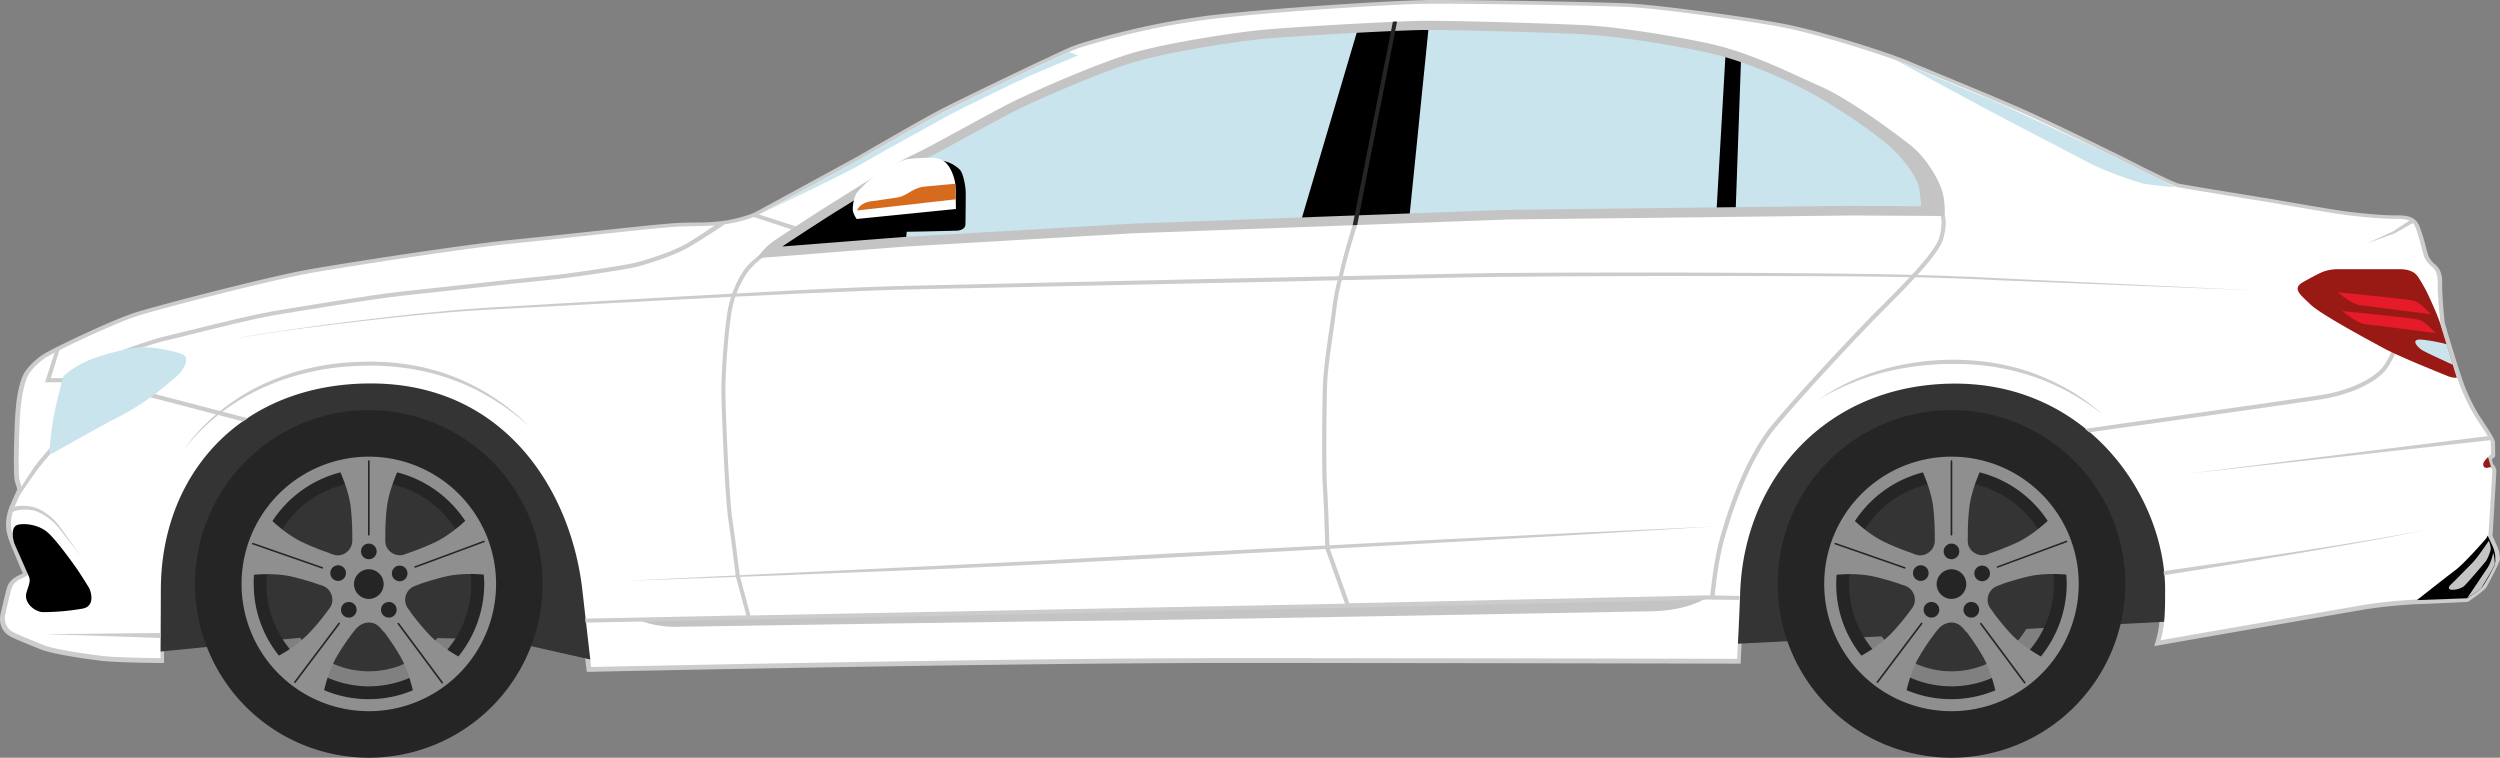 <svg id="Réteg_1" data-name="Réteg 1" xmlns="http://www.w3.org/2000/svg" viewBox="0 0 1498.91 454.3"><rect x="0" y="0" width="1498.91" height="454.3" fill="#808080" stroke="none"/><defs><style>.cls-1{fill:#ccc;}.cls-2{fill:#343434;}.cls-3{fill:#fff;}.cls-4{fill:#cae4ed;}.cls-5{fill:#c4c4c4;}.cls-6{fill:#991915;}.cls-7{fill:#e51b2a;}.cls-8{fill:#252525;}.cls-9{fill:#d76b1d;}.cls-10{fill:#8f8f8f;}</style></defs><path class="cls-1" d="M1070.6,320c-3.7,0-6.8,0-9,.1-20.6.4-90.8,4.7-128.8,9.3a456.45,456.45,0,0,0-78.1,17.2,124.28,124.28,0,0,0-13,5.6c-2.2,1-4.4,2.1-6.6,3.1-7.2,3.2-49,23.3-62.6,30.3-13.3,6.9-48.9,27.7-50.2,28.4-1.7.9-58.2,31.8-61.2,33.3s-11.3,4.1-19.4,5.2a116.73,116.73,0,0,1-15.8.9c-2.7,0-5.8.1-9.6.2-8,.3-34.8,3.2-60.8,6-14.9,1.6-29,3.1-39.2,4.1-28.2,2.7-101,14-122.9,17.9-22.9,4-92.4,22-104.8,26.1-13.1,4.4-41.5,17.8-51.3,23.1a40.21,40.21,0,0,0-13.5,11.6c-3.1,4.2-5.3,13.5-6.1,25.3-.6,8.6-1.6,37.7-.2,41.4a43.5,43.5,0,0,1,1.3,4.3c-.5,1.2-1.7,3.9-3.9,8.8-3.4,7.6-3.7,14.6-.9,21.9,1.7,4.5,6.8,16.7,8.2,19.6a20.14,20.14,0,0,1-2.1,1.1l-.6.3c-3.7,1.7-6,4.2-6.9,7.4-1,3.4-2.6,10.5-3.8,15.7-1.4,6.6,1.9,11.1,5.5,13.2,2.2,1.3,7.9,3.6,13.8,6,1.6.7,3.2,1.3,4.7,1.9,7.5,3.1,29.1,6,35.6,6.8,9.4,1.2,34.8,1.4,35.9,1.4h2.5V715c0-.3.2-25.9.2-40.7,0-34.1,11.8-64.8,33.3-86.7,22.4-22.8,53.6-34.9,90.1-34.9,18.7,0,36,3.6,51.5,10.7a113.56,113.56,0,0,1,37.4,27.8c19.2,21.5,31.8,51,35.4,82.9,1.8,15.9,5.3,46.4,5.3,46.4l.3,2.3h2.3c2.4-.1,246.5-5.3,380.9-5.3s304.5.4,306.2.4h2.4l.1-2.4c0-.2,1.3-24.6,1.8-39.4,1.1-33.6,13.7-64.4,35.6-86.9a116.78,116.78,0,0,1,39.4-26.6,133.69,133.69,0,0,1,51.4-9.8,122.24,122.24,0,0,1,52.3,11.3,118.34,118.34,0,0,1,38.7,28.9c20.3,22.6,32.4,52.9,32.4,81v1.1c0,10.4,0,19.4-2.6,28.5l-1.1,3.8,3.9-.7c14.6-2.6,107.7-18.8,121.1-21.1a288.49,288.49,0,0,1,31.3-3.3c1.2,0,28-1.2,31-1.4h.7l.6-.4c9.5-6.6,10.3-8,10.6-8.5.4-.7,2.4-4.5,4.3-8.2,4-8,3.9-8.5,3.7-9.4,0-.2-.1-.5-.1-.9a15.89,15.89,0,0,0-1-4.7c-.7-1.7-2.6-6-3.3-7.6.5-7.6,2.3-37.7,2.3-38.9a6.16,6.16,0,0,0-2-4l-.7-2.8,1.2-1.1.8-.8v-1.1c0-.1-.1-5.1-.1-6.9s-1.8-4.8-6.2-11.5c-1.2-1.8-2.4-3.6-3.3-5a110.33,110.33,0,0,1-10.2-21.8c-3.2-9.3-10-31.8-10.4-33.8-.4-2.3-1.7-17.3-1.6-22.5.1-3.1.2-8.8-4.1-12.4a12.68,12.68,0,0,1-4.5-6.3c-.3-1.1-.7-2.5-1.1-4a102,102,0,0,0-4.1-13.1c-2.8-6.1-8.5-6.1-15.1-6.1-7.4,0-19.9-1.2-28.4-2.3-8.8-1.1-41.9-6.9-42.2-7-.6-.1-53.8-8.7-58.4-9.7-3.2-.7-23-10.6-34.7-16.6-.4-.2-37.1-18.2-54.2-26-13.7-6.3-42-17.9-60.7-25.7-4.9-2-9.1-3.7-12-5-13.6-5.7-52-17.9-73.8-22.2-21.3-4.3-77.5-11.7-94-12.5-15-.8-84.9-2.1-114.8-2.1Z" transform="translate(-208.47 -320)"/><path class="cls-2" d="M301,711l101.3-10,107.2,2.5,59.4,13.4L1249.5,706l260.4-13.4L1525,534.4s-312.3-25.1-320.7-26.8S454.2,526,454.2,526l-97.1,8.4-68.7,95.4Z" transform="translate(-208.47 -320)"/><path class="cls-3" d="M1703.9,649.6c-.8-2-3.5-8.1-3.5-8.1s2.4-38.2,2.4-39.4-1.8-2.8-1.8-2.8l-1.2-4.9,2.2-2.1s-.1-5.1-.1-7-6-10-9.2-15.2a117.54,117.54,0,0,1-10.5-22.3c-3.1-8.9-10.1-31.8-10.5-34.2s-1.8-17.5-1.7-23c.1-3,.1-7.7-3.2-10.5a14.64,14.64,0,0,1-5.3-7.5c-1.3-4.6-3.1-12.4-5-16.7s-5.4-4.7-12.8-4.7-19.8-1.2-28.7-2.3-42.3-7-42.3-7-53.8-8.7-58.5-9.7-35.3-16.8-35.3-16.8-36.8-18-54.1-26-58.6-24.8-72.6-30.6-52-17.8-73.3-22.1-77.3-11.7-93.6-12.5-102.5-2.3-123.5-1.9-90.5,4.7-128.5,9.3a446.47,446.47,0,0,0-77.6,17.1c-5.8,1.9-12.4,5.4-19.4,8.5s-48.9,23.3-62.5,30.3-50.1,28.3-50.1,28.3-58.2,31.8-61.3,33.4-11.6,4.3-20.2,5.4-13.2.8-25.6,1.2-71.8,7.4-99.8,10.1-100.6,14-122.7,17.9-91.6,21.7-104.4,26-41.3,17.7-50.9,22.9a37.13,37.13,0,0,0-12.6,10.9c-2.7,3.8-4.8,12.8-5.6,24s-1.4,37.6-.4,40.4a54.65,54.65,0,0,1,1.6,5.4s-1.1,2.6-4.2,9.6-3.4,13.2-.8,19.9c1.7,4.6,6.9,16.9,8.1,19.5s-1.5,3.5-3.9,4.6c-2.1,1-4.7,2.7-5.6,5.8s-2.6,10.1-3.7,15.5a9.32,9.32,0,0,0,4.3,10.5c2.7,1.6,11.6,5,18.2,7.8s25.6,5.4,34.9,6.6,35.6,1.4,35.6,1.4.2-25.7.2-40.7c0-70.4,48.7-124,125.9-124,79.8,0,119.9,63.7,126.8,123.6,1.8,15.9,5.3,46.4,5.3,46.4s245-5.3,380.9-5.3,306.2.4,306.2.4,1.3-24.4,1.8-39.3c2.2-68.5,51.7-125.7,128.9-125.7,79.8,0,125.9,68,125.9,123.7,0,10.8.1,20.4-2.7,30.2,15.1-2.7,108.5-18.9,121.1-21.1a284.74,284.74,0,0,1,31.7-3.3c1.2,0,30.9-1.4,30.9-1.4s9.1-6.3,9.8-7.7,7.9-15,7.7-15.9C1704.7,653.7,1704.7,651.6,1703.9,649.6Z" transform="translate(-208.47 -320)"/><path d="M217.1,645.9c-1.3-4.1-2.1-10.6,2.6-11.4s12.2.3,17.3,4.7,14.2,17.1,17.1,21.2,6.2,9.6,7.5,11.6,4.4,11.4-3.6,12.9a138.1,138.1,0,0,1-23.8,2.1c-4.7-.1-11.8-5.5-9.8-11.9,1.2-4,2.5-6.5,1.5-9.1S217.1,645.9,217.1,645.9Z" transform="translate(-208.47 -320)"/><path class="cls-4" d="M1342.8,354.8s57.1,31.1,71.1,38.3,39.2,20.4,47.3,24.7,28.1,11.5,32.8,12.4,18.7,2.1,18.7,2.1-38.8-19.6-49.4-24.3-54.9-26-66-30.2S1342.8,354.8,1342.8,354.8Z" transform="translate(-208.47 -320)"/><path class="cls-4" d="M666.6,447.2s47.7-22.7,55.5-27.3,49.1-27.5,55.8-31.1,40.5-20.1,47.6-23.2,29.4-12.4,29.4-12.4l-5.5-2-42.6,19.9s-36.2,17.9-42.3,21.3-31.2,17.8-35.9,20.5-26.7,14.8-31.1,17.3S666.6,447.2,666.6,447.2Z" transform="translate(-208.47 -320)"/><path class="cls-5" d="M1230.6,679s-338.2,6.3-358,6.7l-282,5.6s9.3,4.8,23.8,4.5,238.1-3.7,258.2-3.7,311.4-5.3,326-5.6C1220.2,686.1,1230.6,679,1230.6,679Z" transform="translate(-208.47 -320)"/><polygon class="cls-1" points="475.33 137.8 451.23 129.9 454.13 128.3 477.93 136 475.33 137.8"/><polygon class="cls-1" points="39.03 229.2 27.03 229.2 33.03 210.4 35.83 209.4 30.43 226.7 39.03 226.7 39.03 229.2"/><path class="cls-1" d="M285.2,531.2l-2.7-1.5c.6-.2,17.2-6.4,26.3-8.4,2.7-.6,7.7-1.9,14.1-3.4,15.6-3.9,37.1-9.2,47.8-11l1.5-.3c16.2-2.7,59.3-9.9,76.2-11.7,6.4-.7,18.9-2.1,32.1-3.5,23.4-2.6,50-5.5,56.8-6.1,10.8-.9,40.7-5.5,48.9-7.1,7.9-1.5,25.6-7.3,34-12.2,8.1-4.7,17.7-11.6,17.8-11.6l5.1.1c-.1.1-13.4,8.9-21.6,13.7-8.6,5-26.7,11-34.7,12.5-8.2,1.6-38.3,6.2-49.1,7.1-6.8.6-33.3,3.5-56.7,6.1-13.2,1.5-25.7,2.8-32.1,3.5-16.8,1.8-59.9,8.9-76.1,11.6l-1.5.3c-10.6,1.8-32.9,7.3-47.6,11-6.4,1.6-11.5,2.9-14.2,3.5C300.4,525.8,285.4,531.2,285.2,531.2Z" transform="translate(-208.47 -320)"/><polygon class="cls-1" points="145.73 252.7 87.53 237.5 88.13 235 148.53 250.8 145.73 252.7"/><polygon class="cls-1" points="96.13 382.5 27.03 380.2 96.13 379.5 96.13 382.5"/><path class="cls-1" d="M214.6,624.7a18.31,18.31,0,0,1,7.1-1.4,27.35,27.35,0,0,1,7,.8,22,22,0,0,1,6.4,3,32.91,32.91,0,0,1,5.4,4.3,38.18,38.18,0,0,1,4.5,5.3l4,5.5,7.8,11.2-8.3-10.8-4.2-5.3a35.59,35.59,0,0,0-4.6-4.9,33.59,33.59,0,0,0-5.4-3.9,23.88,23.88,0,0,0-6-2.5,23.48,23.48,0,0,0-6.5-.4,15.23,15.23,0,0,0-6.1,1.5Z" transform="translate(-208.47 -320)"/><path class="cls-1" d="M218.1,620l2.4-6.9c.2-.4,5.9-9.4,8.5-13.1s9.7-11.7,10-12.1l1.9,1.7c-.1.1-7.3,8.3-9.9,11.8S218.2,619.9,218.1,620Z" transform="translate(-208.47 -320)"/><path class="cls-1" d="M1461,579.2l-2.5-2.1c1.2-.2,121.3-17,141.9-20.3,21.1-3.4,32.9-12.1,36.3-16.2,3.7-4.5,6.6-11.9,6.6-12l2.3.9c-.1.3-3.1,7.9-7,12.7s-16.1,13.5-37.8,17.1C1580.1,562.6,1462.2,579,1461,579.2Z" transform="translate(-208.47 -320)"/><polygon class="cls-1" points="1493.33 263.9 1311.53 284 1492.03 261.4 1493.33 263.9"/><polygon class="cls-1" points="1447.03 133.5 1435.93 139.8 1435.83 139.9 1435.83 139.9 1418.93 146 1435.23 138.5 1435.13 138.5 1445.43 131.7 1447.03 133.5"/><path class="cls-1" d="M582.3,668.3l81.8-4,81.8-3.9,81.8-4,81.8-4.5,163.7-8.5,81.8-4,81.9-3.8-81.8,5-81.8,4.7-163.6,9-81.8,4.3c-27.3,1.3-54.6,2.6-81.9,3.6l-81.9,3.2Z" transform="translate(-208.47 -320)"/><path class="cls-1" d="M1562.7,494.2l-152-6c-50.6-2.7-101.3-2.6-152-2.7s-101.4,0-152.1.5c-12.7.1-25.3.5-38,.7l-38,.9-76,1.7-152,3.2-38,.8c-12.7.2-25.3.6-38,1.1s-25.3,1.1-38,1.6l-38,1.8c-50.6,2.5-101.2,5.4-151.9,8-25.3,1.4-50.5,4.1-75.7,7-12.6,1.5-25.2,3-37.7,4.7-6.3.8-12.6,1.7-18.8,2.7s-12.5,1.9-18.7,3.2c6.2-1.4,12.5-2.4,18.7-3.4s12.5-1.9,18.8-2.8c12.5-1.8,25.1-3.5,37.7-5,25.2-3.1,50.4-5.9,75.7-7.6,50.6-2.9,101.2-6,151.8-8.7,25.3-1.4,50.6-2.7,76-3.7,12.7-.5,25.3-.9,38-1.1l38-.9,152-3.4,76-1.6,38-.8c12.7-.2,25.3-.6,38-.7q38.1-.3,76-.3c25.3,0,50.7,0,76,.2,50.7.4,101.4.5,152,3.4Z" transform="translate(-208.47 -320)"/><polygon class="cls-1" points="1042.93 359.7 1026.53 359.5 1026.63 357 1043.03 357.3 1042.93 359.7"/><path class="cls-1" d="M1015.8,684.4l-12.7-35.3v-.2c0-.3-.8-26.9-1.5-36.8s-.4-44.9,0-60c.3-10.1,2.3-23.7,3.9-34.6.7-5,1.4-9.2,1.7-12.4a138.68,138.68,0,0,1,4.1-20.4c.5-2,1-4,1.5-6.2,2.2-9.2,6.6-23.4,6.7-23.6l2.7-.1c0,.1-4.8,15.1-7,24.2-.5,2.2-1,4.2-1.5,6.2a130,130,0,0,0-4,20.1c-.4,3.2-1,7.5-1.7,12.4-1.6,10.9-3.6,24.4-3.9,34.3-.4,15.1-.7,49.9,0,59.8.7,9.5,1.4,34.2,1.5,36.7l11.9,33.2,216.4-4.8c.5-4.6,2.3-22.2,5.9-34.5,3.3-11.5,13.5-46.7,31.9-68.5,18.1-21.6,51-56.6,63-68.5l1.8-1.8c12.1-12.1,32.3-32.3,34.7-41.2,2.5-9.2.7-13.3.7-13.3l2.5-.3c0,.2,1.9,4.5-.8,14.3-2.6,9.5-22.3,29.2-35.3,42.3l-1.8,1.8c-11.9,11.9-44.8,46.9-62.8,68.4s-28.1,56.2-31.4,67.6c-4,13.9-5.9,34.9-5.9,35.1l-.1,1.1h-1.1Z" transform="translate(-208.47 -320)"/><path class="cls-1" d="M656.6,691.5l-7-26c0-.2-2.6-21.7-4.5-34.2-1.9-13.1-4.1-65.5-4.1-77.6,0-12.8,1.9-36.2,3.7-47.1a63.58,63.58,0,0,1,9.1-23.5c3.4-5.7,12.3-12,12.6-12.3l1.7,1.8c-.1.1-8.9,6.4-12.2,11.8a60.82,60.82,0,0,0-8.8,22.6c-1.8,10.6-3.7,34.2-3.7,46.7,0,12,2.2,64.2,4.1,77.2,1.8,12.1,4.3,32.6,4.5,34.2l6.4,23.9,358.1-7.1v2.5Z" transform="translate(-208.47 -320)"/><polygon class="cls-1" points="351.03 373.3 350.83 370.9 449.13 368.9 449.13 371.4 351.03 373.3"/><path class="cls-1" d="M318.5,589.8a115,115,0,0,1,19.7-21.5,129.29,129.29,0,0,1,24.4-16.2A144.08,144.08,0,0,1,419,537.2c2.4-.2,4.9-.2,7.3-.3l3.7-.1c1.2,0,2.4,0,3.7.1l3.7.1c1.2,0,2.4.2,3.7.2l3.7.3c1.2.1,2.4.3,3.6.4a129.61,129.61,0,0,1,77.5,37.9,145,145,0,0,0-23.3-17.3l-1.6-.9-1.6-.9-3.2-1.8c-2.1-1.1-4.3-2.2-6.5-3.2s-4.4-2-6.7-2.8l-3.4-1.3-1.7-.6-1.7-.6c-18.3-6.1-37.8-8.1-57.1-6.8a146.61,146.61,0,0,0-28.6,4.4,138,138,0,0,0-27.2,9.8,127.64,127.64,0,0,0-24.5,15.4A131.9,131.9,0,0,0,318.5,589.8Z" transform="translate(-208.47 -320)"/><path class="cls-1" d="M1298.5,559.9a125.51,125.51,0,0,1,19.8-11.4,138.84,138.84,0,0,1,21.6-7.7,155.1,155.1,0,0,1,45.5-5,144.71,144.71,0,0,1,22.8,2.6,132.71,132.71,0,0,1,22.1,6.4,145.5,145.5,0,0,1,20.6,10.1,122.32,122.32,0,0,1,18.3,13.6,142.21,142.21,0,0,0-19-12.6,131.78,131.78,0,0,0-20.6-9.4,142.28,142.28,0,0,0-44.3-8.2,170.27,170.27,0,0,0-45,4.4,136.1,136.1,0,0,0-21.6,7A127.56,127.56,0,0,0,1298.5,559.9Z" transform="translate(-208.47 -320)"/><path class="cls-1" d="M1505.7,662.4c26.1-3.7,52.4-7.5,78.5-11.5,13-2,26-4,39-6.2s26-4.3,38.9-6.9c-12.9,2.8-25.8,5.2-38.8,7.5s-26,4.6-39,6.8c-26,4.4-52.4,8.7-78.4,12.8Z" transform="translate(-208.47 -320)"/><path class="cls-6" d="M1681.5,546.5a13.62,13.62,0,0,1-5.9-1.2c-1.9-.8-28.1-11.2-38.1-16.6s-38-20.5-43.7-26.1-11.5-9.5-4.6-13.4,10.7-5.8,13-6.6a27.25,27.25,0,0,1,8.5-1.2h36.6c4.6,0,8.6,1.2,10.8,4.4a88.44,88.44,0,0,1,6.9,12.4c2,4.4,5.4,11.9,6.8,16.6S1681.5,546.5,1681.5,546.5Z" transform="translate(-208.47 -320)"/><path class="cls-7" d="M1610,495.2s8.7,7.4,13.9,7.9,42,5.3,42,5.3-6.2-7.1-10.2-8.1S1610,495.2,1610,495.2Z" transform="translate(-208.47 -320)"/><path class="cls-7" d="M1612.8,506.5s8.7,7.4,13.9,7.9,42,5.3,42,5.3-6.2-7.1-10.2-8.1S1612.8,506.5,1612.8,506.5Z" transform="translate(-208.47 -320)"/><path class="cls-4" d="M1679.1,538.7s-15-6.8-18.1-8.6-8.2-7.4.2-6.4a96.11,96.11,0,0,1,14.2,2.7Z" transform="translate(-208.47 -320)"/><path class="cls-4" d="M240.2,591.7s30.5-17.4,37.3-20.6a162,162,0,0,0,25.2-15.8c5.7-4.6,11.5-9.2,13.7-11.7s6.2-9.2,1.4-11.2-17.4-4.6-25.4-4.1-25,4.8-33.4,8.9-12.6,8.5-12.6,8.5-3.2,11.7-5.3,21.8-2.7,20.8-3,22.4S238.3,592.4,240.2,591.7Z" transform="translate(-208.47 -320)"/><polygon class="cls-4" points="541.43 98.2 612.93 61 665.83 38.2 734.33 22.5 814.33 16.6 881.93 15.3 934.43 17 993.23 22.5 1040.13 33.9 1065.53 43.2 1118.83 72 1146.73 95.3 1157.73 119 1159.03 125.3 938.23 129.1 718.73 135.9 607.03 142.2 510.63 146.9 541.43 98.2"/><polygon points="814.33 16.6 780.03 132.5 845.13 129.1 856.63 15.8 814.33 16.6"/><polygon points="1034.63 31.4 1029.13 127 1040.63 126.6 1043.93 33.5 1034.63 31.4"/><polygon points="547.83 94.9 543.13 144.3 463.23 149.8 498.73 124.5 530.93 105.4 547.83 94.9"/><path class="cls-5" d="M1373.1,435.2c-1.7-6.6-9.4-20.5-19.1-28.1s-36.8-27.8-54.2-35.4-42-20.5-68.4-26-54.2-9.4-69.4-10.4-84-3.1-101.7-2.8-79.5,3.8-96.9,5.6-52.4,7.3-72.9,12.8-60.8,23.3-73.6,29.5-51.4,28.1-61.4,32.6S718,435.2,710,440.1s-31.9,20.5-36.5,23.6a37.89,37.89,0,0,0-8,7.1c-1.8,2.1-3.1,4-3.1,4l87.8-6.9,137.1-8,225.3-8.3,205.5-2.4,56.2.3C1374.5,449.4,1374.9,441.8,1373.1,435.2Zm-54.9,8.2-205.7,2.4-225.4,8.3-137.2,8-72.4,5.7c5.6-3.8,27.9-18.4,35.6-23,1.8-1.1,4.5-2.8,7.8-4.9,11.1-6.9,29.5-18.5,37-21.9,5.6-2.5,18.6-9.6,32.5-17.2,11.4-6.2,23.2-12.7,29.1-15.5,12.5-6.1,52.4-23.7,72.6-29.1,20.6-5.6,55.6-11,72-12.7,17.7-1.8,79.2-5.2,96.4-5.5h4.7c22.3,0,82.3,1.8,96.5,2.8,14,1,41.5,4.6,68.6,10.3,20.8,4.4,41,13.1,56.8,20.9,17.8,8.7,46.2,27.8,56.4,37.7,8.1,7.8,14.1,16.8,15.4,22.1.6,2.3,1.3,9.7,1.5,11.9Z" transform="translate(-208.47 -320)"/><polygon class="cls-8" points="813.73 134.9 811.03 135 835.13 13 837.63 12.9 813.73 134.9"/><path d="M722,451.2s7.6,7.4,12.3,7.8,45.4-.6,47.8-.7,5.1-1.2,5.2-3.6.2-15.9.2-19.1-1.4-11.9-3.6-13.9a19.71,19.71,0,0,0-9.7-5.2c-3.6-.7-9,4.7-9,4.7l-7.6,15.9-7,6.5-15.7,3.8-8.5,2Z" transform="translate(-208.47 -320)"/><path class="cls-3" d="M781.6,445.3l-59.5,6a15.7,15.7,0,0,1-2.2-4.5c-.5-2.3.4-9,2.7-11.7a60.18,60.18,0,0,1,15.5-12.8c8.1-4.7,11.7-6.5,15.3-7a120.53,120.53,0,0,1,13.2-.7c3.2,0,7.2.7,9.9,4s4.3,8.5,4.7,11.5c.2,1.6.3,5.9.3,9.6C781.6,442.7,781.6,445.3,781.6,445.3Z" transform="translate(-208.47 -320)"/><path class="cls-9" d="M781.5,439.5l-59.1,6.7s.9-3.9,7-5.3c0,0,15.5-2.2,17.7-2.6,5-.9,8.6-5.6,15.4-6.4,4.4-.5,18.7-1.7,18.7-1.7Z" transform="translate(-208.47 -320)"/><path class="cls-6" d="M1700.2,594.1l1.8,5.9s-1.6.4-2.3.5c-1.6.2-2.7-.9-2.3-2.7C1697.8,596.2,1700.2,594.1,1700.2,594.1Z" transform="translate(-208.47 -320)"/><path d="M1699.2,642.7s-12.8,14.8-18.4,19-23.2,18.1-23.2,18.1l30.1-1.1s6.7-4.3,8.7-6.4,6.8-11.2,7.5-12.8c.9-2,.9-5.6.5-7.6a22.83,22.83,0,0,0-1.9-5.5c-.7-1.5-2.5-5.3-2.5-5.3Z" transform="translate(-208.47 -320)"/><path class="cls-5" d="M1700.7,644.2s-6.8,10.2-9.8,13.2-11.2,11.5-12.7,12.8-2.4,3.1.1,3.4a12.38,12.38,0,0,0,7.3-2c1.4-1,11.9-13.4,13.2-15s2.7-5.6,3-7.1C1702.1,647.8,1700.7,644.2,1700.7,644.2Z" transform="translate(-208.47 -320)"/><path class="cls-5" d="M1703.4,651.2s-1.1,5.6-3.4,9.1c-1.9,2.9-12.3,18.3-12.3,18.3s7.7-4.9,8.4-5.9,7.7-12.7,8.1-14S1703.4,651.2,1703.4,651.2Z" transform="translate(-208.47 -320)"/><path class="cls-8" d="M429.6,586.3a83.9,83.9,0,1,0,83.9,83.9A83.88,83.88,0,0,0,429.6,586.3Zm0,145.2A61.4,61.4,0,1,1,491,670.1,61.41,61.41,0,0,1,429.6,731.5Z" transform="translate(-208.47 -320)"/><circle class="cls-2" cx="221.13" cy="350.2" r="52.3"/><path class="cls-10" d="M429.6,593.1a77.1,77.1,0,1,0,77.1,77.1A77.08,77.08,0,0,0,429.6,593.1Zm57.8,39.2c-4.1,3.8-10.8,9.3-18,12.8a164.36,164.36,0,0,1-15.6,6.3,26.91,26.91,0,0,0-2.7,1,8.87,8.87,0,0,1-11.3-5.6c-.6-1.9-.2-5.6-.3-5.6a140.4,140.4,0,0,1,.9-16.8c.9-7.9,4-16.1,6.2-21.2A69.45,69.45,0,0,1,487.4,632.3Zm-74.8-29.1c2.2,5.2,5.3,13.3,6.2,21.2a163.36,163.36,0,0,1,.9,16.8v2.9a8.92,8.92,0,0,1-8.9,8.9c-2,0-5.3-1.6-5.4-1.6a149.91,149.91,0,0,1-15.6-6.3c-7.2-3.4-13.9-8.9-18-12.7A69.19,69.19,0,0,1,412.6,603.2Zm-51.8,61.4c5.6-.5,14.3-.7,22.1,1a162,162,0,0,1,16.1,4.6c0,.2,1.8.6,2.7.9a9,9,0,0,1,5.6,11.3c-.6,1.9-3.2,4.7-3.1,4.8A138.39,138.39,0,0,1,393.4,700a78.6,78.6,0,0,1-17.7,13.1A68.44,68.44,0,0,1,360.6,670,32.92,32.92,0,0,1,360.8,664.6Zm42,69.2c1.3-5.5,3.8-13.8,7.9-20.7a146.57,146.57,0,0,1,9.4-13.9,32.53,32.53,0,0,1,2.6-3c3.4-3.2,8.3-4.1,12.2-1.2,1.6,1.1,3.8,4.3,4.1,4.2a154.57,154.57,0,0,1,9.3,14c4,6.9,6.4,15.3,7.7,20.7a68.8,68.8,0,0,1-53.2-.1Zm80.5-20.2c-4.9-2.8-12.2-7.5-17.7-13.3a152.1,152.1,0,0,1-10.7-12.9,16.27,16.27,0,0,0-1.7-2.4,8.86,8.86,0,0,1,1.8-12.5c1.6-1.2,5.3-2.2,5.3-2.4h0c4.8-1.6,10.7-3.4,16.1-4.6,7.8-1.7,16.5-1.5,22.1-1a54.41,54.41,0,0,1,.3,5.7A69.62,69.62,0,0,1,483.3,713.6Z" transform="translate(-208.47 -320)"/><circle class="cls-8" cx="221.13" cy="330.6" r="4.7"/><circle class="cls-8" cx="202.73" cy="343.6" r="4.7"/><circle class="cls-8" cx="209.13" cy="365.6" r="4.7"/><circle class="cls-8" cx="233.13" cy="365.6" r="4.7"/><circle class="cls-8" cx="239.63" cy="343.8" r="4.7"/><circle class="cls-8" cx="221.13" cy="350.2" r="8.9"/><path class="cls-8" d="M429.6,565.9A104.2,104.2,0,1,0,533.8,670.1,104.2,104.2,0,0,0,429.6,565.9Zm0,180.5a76.3,76.3,0,1,1,76.3-76.3A76.29,76.29,0,0,1,429.6,746.4Z" transform="translate(-208.47 -320)"/><path class="cls-8" d="M429.6,641.1a.47.47,0,0,1-.5-.5V596.5a.5.5,0,0,1,1,0v44.1A.54.54,0,0,1,429.6,641.1Z" transform="translate(-208.47 -320)"/><path class="cls-8" d="M401.7,660.9h-.2l-41.6-14.5a.47.47,0,0,1,.3-.9L401.8,660a.45.45,0,0,1,.3.6C402.1,660.8,401.9,660.9,401.7,660.9Z" transform="translate(-208.47 -320)"/><path class="cls-8" d="M385.3,729.5a.37.37,0,0,1-.3-.1.49.49,0,0,1-.1-.7l26.5-35.2a.5.5,0,0,1,.8.6l-26.5,35.2A.76.76,0,0,1,385.3,729.5Z" transform="translate(-208.47 -320)"/><path class="cls-8" d="M473.6,729.8a.52.52,0,0,1-.4-.2l-26.3-35.4a.5.5,0,1,1,.8-.6L474,729a.49.49,0,0,1-.1.7C473.8,729.7,473.7,729.8,473.6,729.8Z" transform="translate(-208.47 -320)"/><path class="cls-8" d="M457.4,660.4a.55.55,0,0,1-.5-.3.42.42,0,0,1,.3-.6l41.3-15.3a.47.47,0,0,1,.3.9l-41.3,15.3Z" transform="translate(-208.47 -320)"/><path class="cls-8" d="M1378.5,586.3a83.9,83.9,0,1,0,83.9,83.9A83.88,83.88,0,0,0,1378.5,586.3Zm0,145.2a61.4,61.4,0,1,1,61.4-61.4A61.41,61.41,0,0,1,1378.5,731.5Z" transform="translate(-208.47 -320)"/><circle class="cls-2" cx="1170.03" cy="350.2" r="52.3"/><path class="cls-10" d="M1378.5,593.1a77.1,77.1,0,1,0,77.1,77.1A77.08,77.08,0,0,0,1378.5,593.1Zm57.7,39.2c-4.1,3.8-10.8,9.3-18,12.8a164.36,164.36,0,0,1-15.6,6.3,26.91,26.91,0,0,0-2.7,1,8.87,8.87,0,0,1-11.3-5.6c-.6-1.9-.2-5.6-.3-5.6a140.4,140.4,0,0,1,.9-16.8c.9-7.9,4-16.1,6.2-21.2A69.15,69.15,0,0,1,1436.2,632.3Zm-74.8-29.1c2.2,5.2,5.3,13.3,6.2,21.2a163.36,163.36,0,0,1,.9,16.8v2.9a8.92,8.92,0,0,1-8.9,8.9c-2,0-5.3-1.6-5.4-1.6a149.91,149.91,0,0,1-15.6-6.3c-7.2-3.4-13.9-8.9-18-12.7A69.49,69.49,0,0,1,1361.4,603.2Zm-51.8,61.4c5.6-.5,14.3-.7,22.1,1a162,162,0,0,1,16.1,4.6c0,.2,1.8.6,2.7.9a9,9,0,0,1,5.6,11.3c-.6,1.9-3.2,4.7-3.1,4.8a138.39,138.39,0,0,1-10.8,12.8,78.6,78.6,0,0,1-17.7,13.1,68.44,68.44,0,0,1-15.1-43.1C1309.4,668.3,1309.5,666.4,1309.6,664.6Zm42,69.2c1.3-5.5,3.8-13.8,7.9-20.7a146.57,146.57,0,0,1,9.4-13.9,32.53,32.53,0,0,1,2.6-3c3.4-3.2,8.3-4.1,12.2-1.2,1.6,1.1,3.8,4.3,4.1,4.2a154.57,154.57,0,0,1,9.3,14c4,6.9,6.4,15.3,7.7,20.7a68.8,68.8,0,0,1-53.2-.1Zm80.5-20.2c-4.9-2.8-12.2-7.5-17.7-13.3a152.1,152.1,0,0,1-10.7-12.9,16.27,16.27,0,0,0-1.7-2.4,8.86,8.86,0,0,1,1.8-12.5c1.6-1.2,5.3-2.2,5.3-2.4h0c4.8-1.6,10.7-3.4,16.1-4.6,7.8-1.7,16.5-1.5,22.1-1a54.41,54.41,0,0,1,.3,5.7A69.62,69.62,0,0,1,1432.1,713.6Z" transform="translate(-208.47 -320)"/><circle class="cls-8" cx="1170.03" cy="330.6" r="4.7"/><circle class="cls-8" cx="1151.63" cy="343.6" r="4.7"/><circle class="cls-8" cx="1158.03" cy="365.6" r="4.7"/><circle class="cls-8" cx="1181.93" cy="365.6" r="4.7"/><circle class="cls-8" cx="1188.43" cy="343.8" r="4.7"/><circle class="cls-8" cx="1170.03" cy="350.2" r="8.9"/><path class="cls-8" d="M1378.5,565.9a104.2,104.2,0,1,0,104.2,104.2A104.2,104.2,0,0,0,1378.5,565.9Zm0,180.5a76.3,76.3,0,1,1,76.3-76.3A76.29,76.29,0,0,1,1378.5,746.4Z" transform="translate(-208.47 -320)"/><path class="cls-8" d="M1378.5,641.1a.47.47,0,0,1-.5-.5V596.5a.5.5,0,0,1,1,0v44.1A.64.64,0,0,1,1378.5,641.1Z" transform="translate(-208.47 -320)"/><path class="cls-8" d="M1350.5,660.9h-.2l-41.6-14.5a.47.47,0,1,1,.3-.9l41.6,14.5a.45.45,0,0,1,.3.6C1350.9,660.8,1350.7,660.9,1350.5,660.9Z" transform="translate(-208.47 -320)"/><path class="cls-8" d="M1334.1,729.5a.37.37,0,0,1-.3-.1.49.49,0,0,1-.1-.7l26.5-35.2a.5.5,0,1,1,.8.6l-26.5,35.2A.52.52,0,0,1,1334.1,729.5Z" transform="translate(-208.47 -320)"/><path class="cls-8" d="M1422.4,729.8a.52.52,0,0,1-.4-.2l-26.3-35.4a.5.5,0,0,1,.8-.6l26.3,35.4a.49.49,0,0,1-.1.7C1422.6,729.7,1422.5,729.8,1422.4,729.8Z" transform="translate(-208.47 -320)"/><path class="cls-8" d="M1406.2,660.4a.55.55,0,0,1-.5-.3.42.42,0,0,1,.3-.6l41.3-15.3a.47.47,0,0,1,.3.9l-41.4,15.3Z" transform="translate(-208.47 -320)"/></svg>